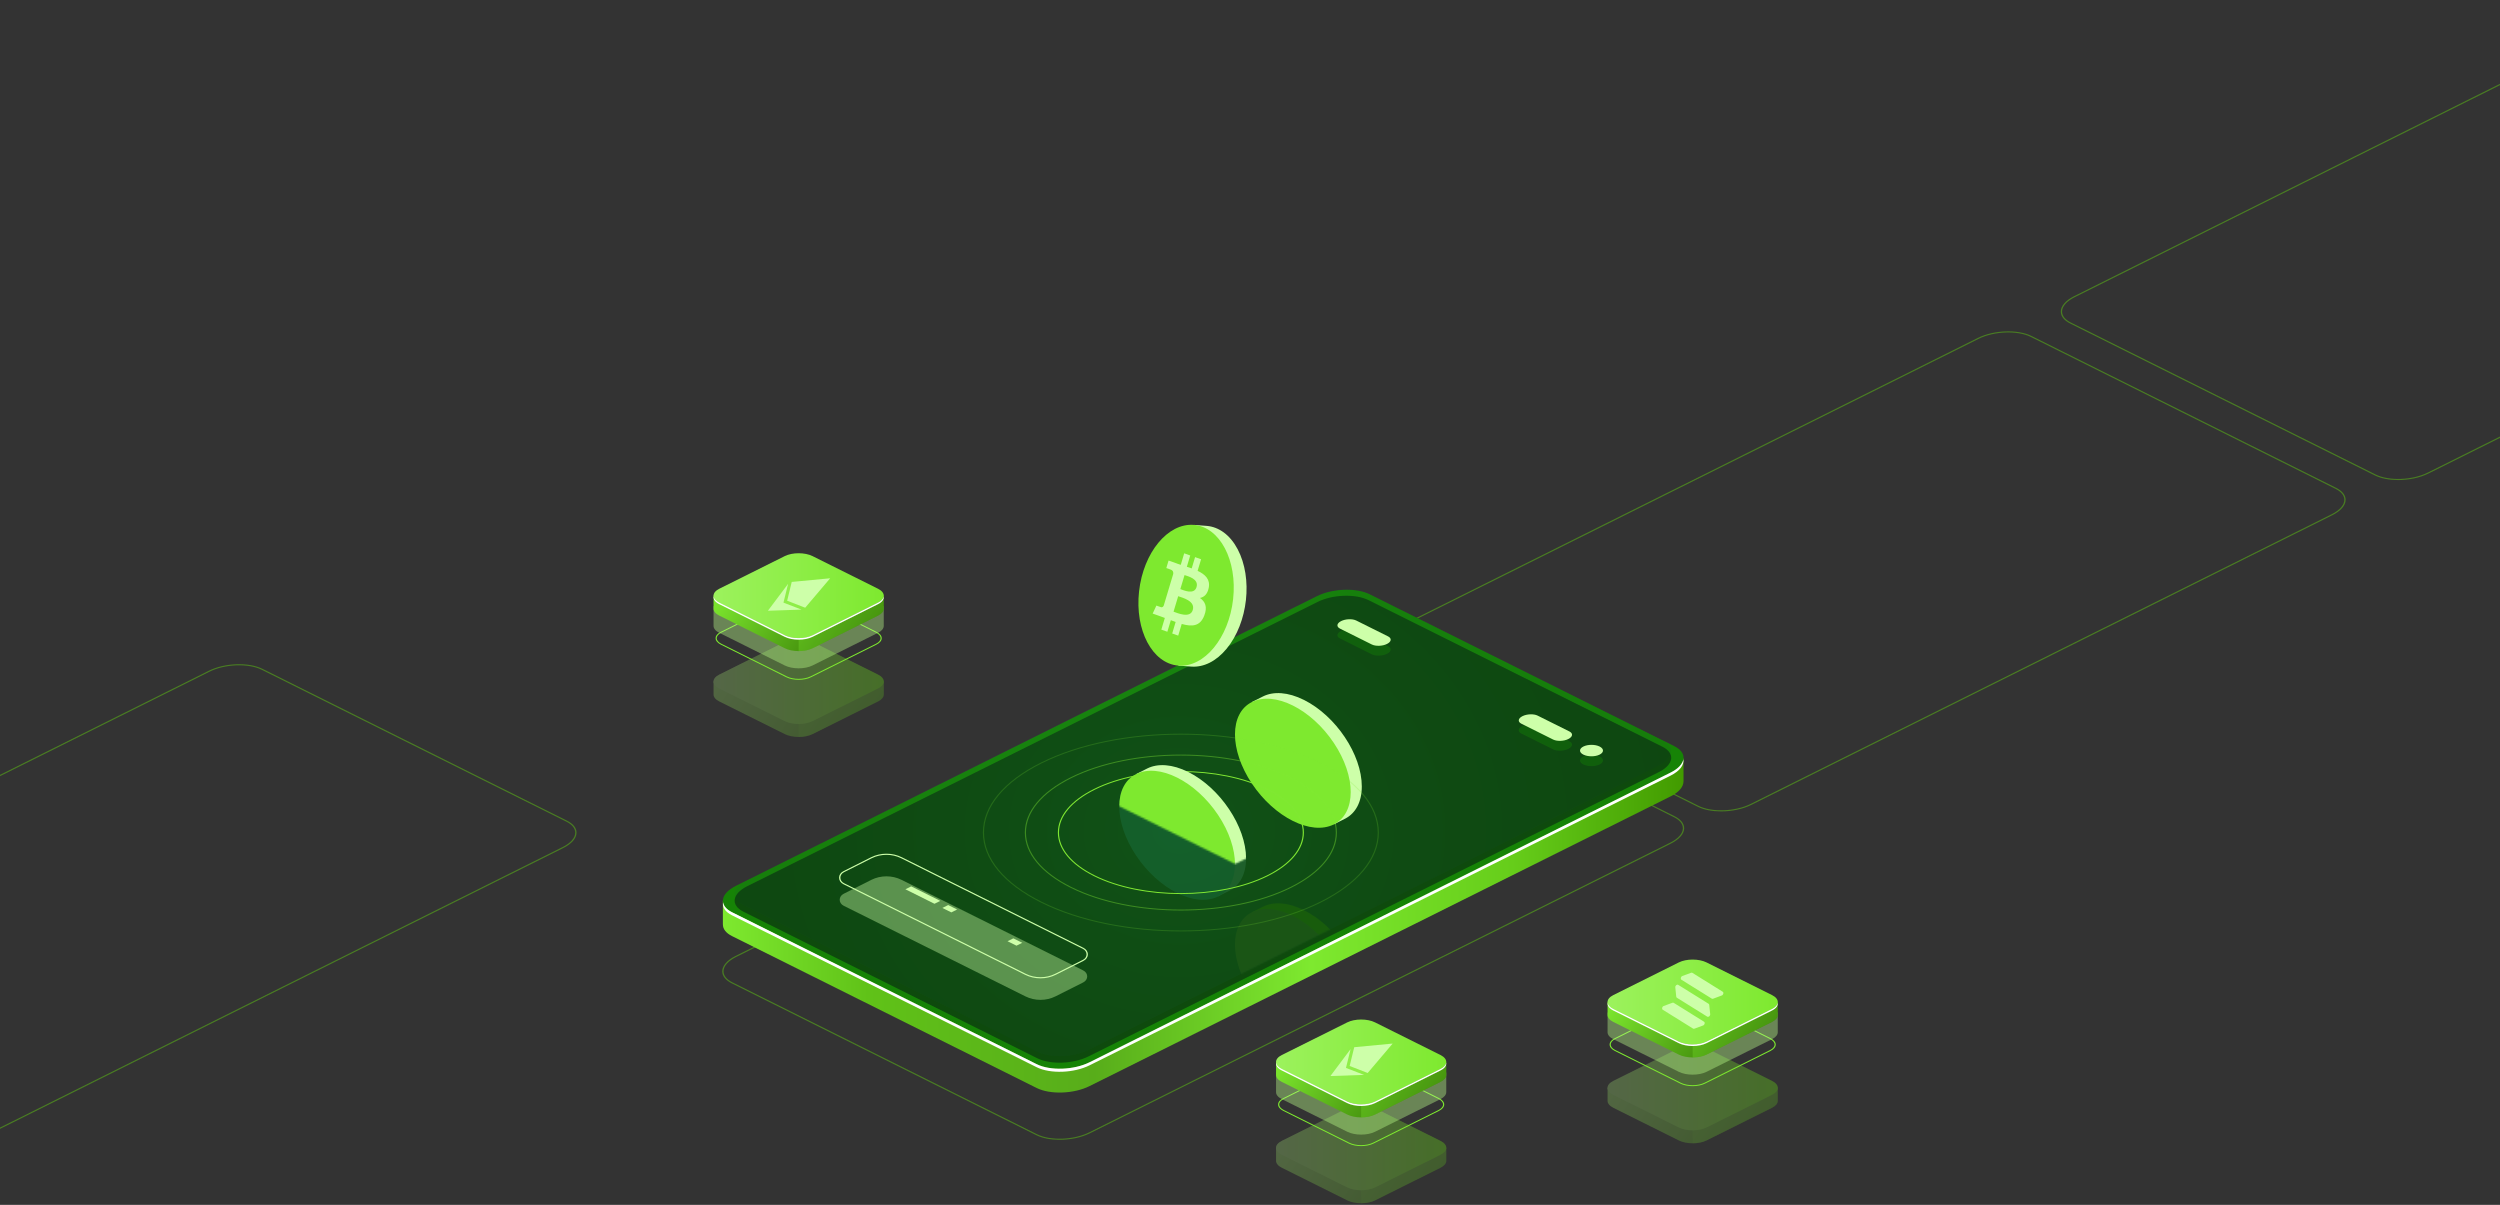 <svg width="1440" height="694" viewBox="0 0 1440 694" fill="none" xmlns="http://www.w3.org/2000/svg">
<rect x="0" y="0" width="1440" height="694" fill="#333333" stroke="none"/>
<path d="M991.349 467.376C986.323 467.376 981.523 466.502 977.942 464.716L802.457 377.22C798.939 375.467 797 373.024 797 370.345C797 367.13 799.785 363.897 804.644 361.475L1139.32 194.603C1148.42 190.066 1162.25 189.576 1170.14 193.513L1345.63 281.009C1349.15 282.763 1351.09 285.205 1351.09 287.885C1351.09 291.099 1348.3 294.332 1343.44 296.754L1008.76 463.625C1003.79 466.104 997.405 467.376 991.349 467.376ZM978.319 464.15C986.008 467.982 999.494 467.496 1008.38 463.06L1343.07 296.188C1347.68 293.888 1350.33 290.861 1350.33 287.885C1350.33 285.45 1348.53 283.208 1345.25 281.575L1169.77 194.079C1162.08 190.25 1148.6 190.736 1139.7 195.169L805.021 362.04C800.404 364.341 797.757 367.367 797.755 370.343C797.755 372.779 799.558 375.02 802.835 376.653L978.319 464.15Z" fill="#497D22"/>
<path d="M1381.35 276.521C1376.32 276.521 1371.52 275.647 1367.94 273.86L1192.46 186.365C1188.94 184.612 1187 182.169 1187 179.489C1187 176.274 1189.78 173.041 1194.64 170.62L1529.32 3.747C1538.42 -0.789 1552.25 -1.28 1560.14 2.658L1735.63 90.153C1739.15 91.908 1741.09 94.349 1741.09 97.029C1741.09 100.244 1738.3 103.477 1733.44 105.898L1398.76 272.769C1393.79 275.248 1387.41 276.521 1381.35 276.521ZM1368.32 273.294C1376.01 277.126 1389.49 276.641 1398.38 272.205L1733.07 105.332C1737.68 103.033 1740.33 100.005 1740.33 97.029C1740.33 94.594 1738.53 92.352 1735.25 90.719L1559.77 3.224C1552.08 -0.605 1538.6 -0.119 1529.7 4.314L1195.02 171.184C1190.4 173.486 1187.76 176.511 1187.75 179.487C1187.75 181.924 1189.56 184.164 1192.83 185.797L1368.32 273.294Z" fill="#497D22"/>
<path d="M-27.651 659.095C-32.677 659.095 -37.477 658.221 -41.058 656.435L-216.543 568.94C-220.061 567.187 -222 564.744 -222 562.064C-222 558.849 -219.215 555.616 -214.356 553.194L120.325 386.322C129.423 381.785 143.25 381.295 151.145 385.232L326.629 472.728C330.148 474.483 332.087 476.924 332.087 479.604C332.087 482.819 329.302 486.052 324.445 488.473L-10.238 655.344C-15.209 657.823 -21.595 659.095 -27.651 659.095ZM-40.681 655.869C-32.992 659.701 -19.506 659.216 -10.615 654.779L324.067 487.907C328.684 485.607 331.332 482.58 331.332 479.604C331.332 477.169 329.529 474.927 326.254 473.294L150.769 385.799C143.082 381.97 129.596 382.455 120.704 386.888L-213.979 553.759C-218.596 556.06 -221.243 559.086 -221.245 562.062C-221.245 564.498 -219.442 566.739 -216.165 568.372L-40.681 655.869Z" fill="#497D22"/>
<path d="M610.349 656.542C605.323 656.542 600.523 655.668 596.942 653.882L421.457 566.386C417.939 564.633 416 562.19 416 559.511C416 556.296 418.785 553.063 423.644 550.641L758.325 383.769C767.423 379.232 781.25 378.742 789.145 382.679L964.629 470.175C968.148 471.929 970.087 474.371 970.087 477.051C970.087 480.265 967.302 483.498 962.445 485.92L627.762 652.791C622.791 655.27 616.405 656.542 610.349 656.542ZM597.319 653.316C605.008 657.148 618.494 656.662 627.385 652.226L962.067 485.354C966.684 483.054 969.332 480.027 969.332 477.051C969.332 474.616 967.529 472.374 964.254 470.741L788.769 383.245C781.082 379.416 767.596 379.902 758.704 384.335L424.021 551.206C419.404 553.507 416.757 556.533 416.755 559.509C416.755 561.945 418.558 564.186 421.835 565.819L597.319 653.316Z" fill="#497D22"/>
<path d="M969.709 436.635L944.502 440.383L788.958 362.829C781.154 358.937 767.525 359.426 758.515 363.918L460.942 512.288L416.383 518.914L416.379 532.557L416.4 532.554C416.379 535.041 418.091 537.42 421.647 539.193L597.13 626.688C604.934 630.58 618.563 630.091 627.573 625.598L962.254 458.726C967.105 456.308 969.604 453.223 969.682 450.281L969.707 450.278V436.635H969.709Z" fill="url(#paint0_linear_2006_2661)"/>
<path d="M597.13 612.954L421.647 525.459C413.844 521.567 414.823 514.772 423.834 510.28L758.513 343.408C767.523 338.915 781.154 338.426 788.955 342.318L964.44 429.813C972.244 433.705 971.264 440.5 962.254 444.992L627.573 611.865C618.562 616.357 604.934 616.844 597.13 612.954Z" fill="#168306"/>
<path d="M962.254 444.992L627.573 611.865C618.563 616.357 604.932 616.846 597.13 612.955L421.648 525.459C418.518 523.898 416.825 521.869 416.472 519.711C415.988 522.512 417.673 525.248 421.648 527.23L597.13 614.726C604.934 618.617 618.563 618.128 627.573 613.636L962.254 446.764C967.65 444.072 970.142 440.558 969.615 437.333C969.15 440.029 966.676 442.788 962.254 444.992Z" fill="white"/>
<path opacity="0.51" d="M597.475 609.563L428.247 525.163C420.697 521.398 421.642 514.822 430.363 510.474L758.835 346.741C767.554 342.394 780.742 341.921 788.295 345.686L957.523 430.087C965.073 433.851 964.128 440.428 955.407 444.775L626.935 608.508C618.216 612.856 605.027 613.328 597.475 609.563Z" fill="#061414"/>
<g opacity="0.1">
<path opacity="0.5" d="M597.475 605.795L428.246 521.394C420.696 517.629 421.642 511.053 430.362 506.706L758.835 342.973C767.554 338.625 780.742 338.153 788.294 341.917L957.523 426.318C965.073 430.083 964.128 436.659 955.407 441.007L626.934 604.74C618.216 609.087 605.027 609.56 597.475 605.795Z" fill="url(#paint1_radial_2006_2661)"/>
<mask id="mask0_2006_2661" style="mask-type:luminance" maskUnits="userSpaceOnUse" x="423" y="339" width="540" height="270">
<path d="M597.475 605.795L428.246 521.394C420.696 517.629 421.642 511.053 430.362 506.706L758.835 342.973C767.554 338.625 780.742 338.153 788.294 341.917L957.523 426.318C965.073 430.083 964.128 436.659 955.407 441.007L626.934 604.74C618.216 609.087 605.027 609.56 597.475 605.795Z" fill="white"/>
</mask>
<g mask="url(#mask0_2006_2661)">
<path d="M784.398 574.103C784.398 555.747 769.475 533.426 751.067 524.248C741.846 519.651 733.5 519.224 727.466 522.25L721.164 525.432L722.994 525.58C719.672 529.093 717.737 534.27 717.737 540.866C717.737 559.222 732.66 581.544 751.067 590.721C757.392 593.875 763.307 595.067 768.345 594.527L768.204 595.986L774.601 592.753C774.627 592.739 774.652 592.726 774.679 592.713L774.938 592.583L774.925 592.58C780.782 589.511 784.398 583.131 784.398 574.103Z" fill="#6CFF00"/>
<path d="M768.242 595.971C781.258 589.481 781.257 568.437 768.241 548.967C755.224 529.498 734.121 518.976 721.105 525.466C708.09 531.956 708.09 553 721.106 572.469C734.123 591.939 755.226 602.461 768.242 595.971Z" fill="#87BC5F"/>
</g>
</g>
<path opacity="0.4" d="M921.381 440.329C918.799 441.616 914.611 441.616 912.028 440.329C909.445 439.041 909.445 436.952 912.028 435.665C914.611 434.378 918.799 434.378 921.381 435.665C923.964 436.952 923.964 439.041 921.381 440.329Z" fill="#168306"/>
<path opacity="0.4" d="M885.675 417.862L903.986 426.991C906.223 428.108 905.941 430.055 903.359 431.344C900.776 432.631 896.868 432.771 894.63 431.657L876.318 422.527C874.08 421.411 874.362 419.464 876.945 418.176C879.53 416.887 883.437 416.748 885.675 417.862Z" fill="#168306"/>
<path opacity="0.4" d="M781.219 363.102L799.532 372.231C801.769 373.346 801.487 375.295 798.904 376.582C796.322 377.869 792.414 378.009 790.176 376.895L771.866 367.765C769.628 366.649 769.91 364.702 772.493 363.413C775.074 362.126 778.982 361.986 781.219 363.102Z" fill="#168306"/>
<path d="M921.381 434.661C918.799 435.948 914.611 435.948 912.028 434.661C909.445 433.374 909.445 431.285 912.028 429.998C914.611 428.71 918.799 428.71 921.381 429.998C923.964 431.285 923.964 433.372 921.381 434.661Z" fill="#CDFFA9"/>
<path d="M885.675 412.193L903.986 421.322C906.223 422.439 905.941 424.386 903.359 425.675C900.776 426.962 896.868 427.102 894.63 425.988L876.318 416.858C874.08 415.742 874.362 413.795 876.945 412.507C879.53 411.219 883.437 411.079 885.675 412.193Z" fill="#CDFFA9"/>
<path d="M781.219 357.433L799.532 366.562C801.769 367.678 801.487 369.626 798.904 370.915C796.322 372.202 792.414 372.342 790.176 371.227L771.866 362.098C769.628 360.982 769.91 359.034 772.493 357.745C775.074 356.457 778.982 356.317 781.219 357.433Z" fill="#CDFFA9"/>
<g opacity="0.3">
<path d="M1024 633.981V626.603L1021.64 625.468C1020.97 628.95 1016.22 631.245 1012.26 631.72L985.239 645.365L973.447 649.043L935.813 632.27L936.682 631.837C933.466 630.54 931.734 627.572 929.993 624.864L927.46 626.17L925.954 626.535V634.101C925.954 635.546 927.058 636.991 929.265 638.093L966.97 656.892C971.385 659.092 978.569 659.092 982.984 656.892L1020.69 638.093C1022.86 637.009 1023.96 635.594 1024 634.172C1024 634.107 1023.99 634.045 1023.99 633.981H1024Z" fill="url(#paint2_linear_2006_2661)"/>
<path opacity="0.3" d="M1012.26 631.72L985.239 645.365L974.976 648.565V658.541C977.876 658.541 980.777 657.991 982.984 656.89L1020.69 638.091C1022.86 637.008 1023.96 635.592 1024 634.17C1024 634.106 1023.99 634.043 1023.99 633.979L1024 633.98V626.603L1021.84 625.565H1021.61C1020.88 628.993 1016.19 631.248 1012.26 631.72Z" fill="#7EE92F"/>
<path d="M966.973 649.393L929.267 630.594C924.853 628.394 924.853 624.812 929.267 622.611L966.971 603.812C971.385 601.611 978.568 601.611 982.984 603.812L1020.69 622.611C1025.1 624.812 1025.1 628.394 1020.69 630.594L982.986 649.393C978.571 651.594 971.387 651.594 966.973 649.393Z" fill="url(#paint3_linear_2006_2661)"/>
<g opacity="0.3">
<path d="M966.973 649.393L929.267 630.594C924.853 628.394 924.853 624.812 929.267 622.611L966.971 603.812C971.385 601.611 978.568 601.611 982.984 603.812L1020.69 622.611C1025.1 624.812 1025.1 628.394 1020.69 630.594L982.986 649.393C978.571 651.594 971.387 651.594 966.973 649.393Z" fill="#7EE92F"/>
</g>
</g>
<path d="M974.978 625.631C972.405 625.631 969.831 625.142 967.872 624.166L930.167 605.367C928.207 604.39 927.13 603.074 927.13 601.657C927.13 600.243 928.209 598.926 930.167 597.95L967.868 579.149C971.787 577.199 978.163 577.195 982.082 579.149L1019.79 597.95C1021.74 598.926 1022.82 600.245 1022.82 601.659C1022.82 603.073 1021.75 604.391 1019.79 605.367L982.084 624.166C980.125 625.142 977.551 625.631 974.978 625.631ZM974.978 578.249C972.523 578.249 970.07 578.713 968.2 579.646L930.496 598.447C928.752 599.316 927.792 600.457 927.792 601.659C927.792 602.86 928.752 604.004 930.498 604.873L968.202 623.672C971.94 625.537 978.016 625.537 981.754 623.672L1019.46 604.873C1021.2 604.004 1022.16 602.862 1022.16 601.66C1022.16 600.459 1021.2 599.316 1019.46 598.447L981.752 579.646C979.886 578.713 977.431 578.249 974.978 578.249Z" fill="#7EE92F"/>
<path opacity="0.4" d="M1024 594.444V583.295L1021.64 582.16C1020.97 585.642 1016.22 587.937 1012.26 588.414L985.239 602.057L973.447 605.735L935.813 588.962L936.682 588.528C933.466 587.231 931.734 584.263 929.993 581.555L927.46 582.86L925.954 583.226V594.564C925.954 596.009 927.058 597.455 929.265 598.556L966.97 617.357C971.385 619.557 978.569 619.557 982.984 617.357L1020.69 598.558C1022.86 597.475 1023.96 596.059 1024 594.637C1024 594.574 1023.99 594.51 1023.99 594.446L1024 594.444Z" fill="#BCFF8A"/>
<path d="M1024 584.533V577.155L1021.64 576.02C1020.97 579.502 1016.22 581.797 1012.26 582.272L985.239 595.916L973.447 599.593L935.813 582.821L936.682 582.388C933.466 581.09 931.734 578.122 929.993 575.415L927.46 576.72L925.954 577.085V584.651C925.954 586.096 927.058 587.542 929.265 588.643L966.97 607.443C971.385 609.644 978.569 609.644 982.984 607.443L1020.69 588.645C1022.86 587.561 1023.96 586.146 1024 584.723C1024 584.661 1023.99 584.597 1023.99 584.533H1024Z" fill="url(#paint4_linear_2006_2661)"/>
<path opacity="0.3" d="M1012.26 582.274L985.239 595.917L974.976 599.117V609.093C977.876 609.093 980.777 608.543 982.984 607.442L1020.69 588.643C1022.86 587.559 1023.96 586.144 1024 584.722C1024 584.659 1023.99 584.595 1023.99 584.531L1024 584.532V577.154L1021.84 576.117H1021.61C1020.88 579.544 1016.19 581.801 1012.26 582.274Z" fill="#7EE92F"/>
<path d="M966.973 599.947L929.267 581.148C924.853 578.947 924.853 575.365 929.267 573.164L966.971 554.365C971.385 552.164 978.568 552.164 982.984 554.365L1020.69 573.166C1025.1 575.366 1025.1 578.948 1020.69 581.149L982.986 599.948C978.571 602.147 971.387 602.147 966.973 599.947Z" fill="url(#paint5_linear_2006_2661)"/>
<g clip-path="url(#clip0_2006_2661)">
<path fill-rule="evenodd" clip-rule="evenodd" d="M966.666 567.289L984.143 578.173C984.362 578.309 984.491 578.548 984.527 578.857L985.068 584.161C985.164 585.144 984.1 586.041 983.371 585.587L965.893 574.704C965.674 574.568 965.545 574.328 965.51 574.02L964.968 568.716C964.872 567.733 965.937 566.836 966.666 567.289ZM969.04 562.177L974.038 560.323C974.313 560.207 974.603 560.229 974.822 560.365L992.281 571.237C993.01 571.691 992.675 573.042 991.75 573.39L986.769 575.255C986.495 575.371 986.205 575.349 985.986 575.213L968.508 564.33C967.779 563.876 968.115 562.525 969.04 562.177ZM980.993 590.665L975.994 592.519C975.701 592.624 975.43 592.614 975.211 592.477L957.751 581.606C957.022 581.152 957.358 579.8 958.282 579.453L963.281 577.599C963.555 577.483 963.846 577.505 964.064 577.641L981.524 588.513C982.253 588.967 981.917 590.318 980.993 590.665Z" fill="#CDFFA9"/>
</g>
<path d="M1020.69 581.148L982.986 599.947C978.571 602.148 971.387 602.148 966.972 599.947L929.267 581.148C927.294 580.163 926.206 578.904 925.996 577.615C925.737 579.21 926.825 580.85 929.267 582.066L966.972 600.867C971.387 603.068 978.571 603.068 982.986 600.867L1020.69 582.068C1023.13 580.85 1024.22 579.212 1023.96 577.617C1023.75 578.904 1022.66 580.163 1020.69 581.148Z" fill="white"/>
<g opacity="0.3">
<path d="M833.046 668.511V661.133L830.682 659.999C830.015 663.48 825.271 665.775 821.302 666.251L794.285 679.896L782.493 683.573L744.859 666.8L745.728 666.368C742.512 665.07 740.779 662.102 739.039 659.395L736.506 660.7L735 661.065V668.631C735 670.076 736.104 671.522 738.311 672.623L776.016 691.422C780.431 693.623 787.615 693.623 792.03 691.422L829.733 672.623C831.904 671.54 833.008 670.124 833.042 668.702C833.044 668.638 833.04 668.575 833.038 668.511H833.046Z" fill="url(#paint6_linear_2006_2661)"/>
<path opacity="0.3" d="M821.302 666.251L794.285 679.895L784.022 683.096V693.071C786.921 693.071 789.823 692.521 792.03 691.42L829.733 672.621C831.904 671.538 833.008 670.122 833.042 668.7C833.044 668.636 833.04 668.573 833.038 668.509L833.044 668.511V661.133L830.884 660.096H830.66C829.924 663.523 825.233 665.778 821.302 666.251Z" fill="#7EE92F"/>
<path d="M776.018 683.924L738.313 665.125C733.899 662.924 733.899 659.342 738.313 657.141L776.017 638.342C780.431 636.141 787.613 636.141 792.03 638.342L829.735 657.141C834.15 659.342 834.15 662.924 829.735 665.125L792.032 683.924C787.617 686.125 780.433 686.125 776.018 683.924Z" fill="url(#paint7_linear_2006_2661)"/>
<g opacity="0.3">
<path d="M776.018 683.924L738.313 665.125C733.899 662.924 733.899 659.342 738.313 657.141L776.017 638.342C780.431 636.141 787.613 636.141 792.03 638.342L829.735 657.141C834.15 659.342 834.15 662.924 829.735 665.125L792.032 683.924C787.617 686.125 780.433 686.125 776.018 683.924Z" fill="#7EE92F"/>
</g>
</g>
<path d="M784.024 660.162C781.451 660.162 778.877 659.673 776.918 658.697L739.213 639.898C737.253 638.92 736.176 637.605 736.176 636.187C736.176 634.773 737.255 633.456 739.213 632.48L776.914 613.68C780.833 611.729 787.209 611.726 791.128 613.68L828.833 632.48C830.791 633.456 831.87 634.775 831.87 636.189C831.87 637.603 830.793 638.921 828.833 639.898L791.13 658.697C789.17 659.673 786.597 660.162 784.024 660.162ZM784.024 612.779C781.569 612.779 779.116 613.243 777.246 614.177L739.542 632.977C737.798 633.846 736.837 634.987 736.837 636.189C736.837 637.391 737.798 638.535 739.544 639.404L777.247 658.203C780.985 660.068 787.062 660.068 790.8 658.203L828.503 639.404C830.248 638.535 831.208 637.392 831.208 636.191C831.208 634.989 830.248 633.846 828.503 632.977L790.798 614.177C788.932 613.243 786.477 612.779 784.024 612.779Z" fill="#7EE92F"/>
<path opacity="0.4" d="M833.046 628.974V617.824L830.682 616.69C830.015 620.172 825.271 622.467 821.302 622.944L794.285 636.587L782.493 640.265L744.859 623.492L745.728 623.058C742.512 621.76 740.779 618.792 739.039 616.084L736.506 617.39L735 617.755V629.094C735 630.539 736.104 631.985 738.311 633.086L776.016 651.886C780.431 654.087 787.615 654.087 792.03 651.886L829.733 633.087C831.904 632.004 833.008 630.589 833.042 629.166C833.044 629.104 833.04 629.04 833.038 628.975L833.046 628.974Z" fill="#BCFF8A"/>
<path d="M833.046 619.063V611.685L830.682 610.551C830.015 614.032 825.271 616.327 821.302 616.803L794.285 630.446L782.493 634.123L744.859 617.351L745.728 616.918C742.512 615.621 740.779 612.653 739.039 609.945L736.506 611.25L735 611.616V619.181C735 620.627 736.104 622.072 738.311 623.173L776.016 641.974C780.431 644.175 787.615 644.175 792.03 641.974L829.733 623.175C831.904 622.092 833.008 620.676 833.042 619.254C833.044 619.191 833.04 619.127 833.038 619.063H833.046Z" fill="url(#paint8_linear_2006_2661)"/>
<path opacity="0.3" d="M821.302 616.804L794.285 630.447L784.022 633.647V643.623C786.921 643.623 789.823 643.073 792.03 641.972L829.733 623.173C831.904 622.09 833.008 620.674 833.042 619.252C833.044 619.189 833.04 619.125 833.038 619.061L833.044 619.063V611.685L830.884 610.647H830.66C829.924 614.075 825.233 616.332 821.302 616.804Z" fill="#7EE92F"/>
<path d="M776.018 634.477L738.313 615.678C733.899 613.477 733.899 609.895 738.313 607.694L776.017 588.895C780.431 586.694 787.613 586.694 792.03 588.895L829.735 607.696C834.15 609.897 834.15 613.479 829.735 615.68L792.032 634.478C787.617 636.678 780.433 636.678 776.018 634.477Z" fill="url(#paint9_linear_2006_2661)"/>
<g clip-path="url(#clip1_2006_2661)">
<path d="M802.17 601.092L780.036 603.19L777.404 614.01L787.784 618.043L802.17 601.092ZM766.307 619.799L777.949 604.279L775.273 615.122L785.696 619.132L766.307 619.799Z" fill="#CDFFA9"/>
</g>
<path d="M829.735 615.678L792.032 634.477C787.617 636.678 780.433 636.678 776.018 634.477L738.313 615.678C736.34 614.694 735.252 613.434 735.042 612.146C734.783 613.741 735.871 615.38 738.313 616.597L776.018 635.397C780.433 637.598 787.617 637.598 792.032 635.397L829.735 616.598C832.177 615.38 833.265 613.742 833.006 612.147C832.796 613.434 831.708 614.694 829.735 615.678Z" fill="white"/>
<g opacity="0.3">
<path d="M509.046 399.931V392.553L506.682 391.419C506.015 394.901 501.271 397.195 497.302 397.671L470.285 411.316L458.493 414.993L420.859 398.221L421.728 397.788C418.512 396.491 416.779 393.523 415.039 390.815L412.506 392.12L411 392.486V400.051C411 401.497 412.104 402.942 414.311 404.043L452.016 422.842C456.431 425.043 463.615 425.043 468.03 422.842L505.733 404.043C507.904 402.96 509.008 401.544 509.042 400.122C509.044 400.058 509.04 399.995 509.038 399.931H509.046Z" fill="url(#paint10_linear_2006_2661)"/>
<path opacity="0.3" d="M497.302 397.671L470.285 411.316L460.022 414.516V424.492C462.921 424.492 465.823 423.942 468.03 422.841L505.733 404.042C507.904 402.958 509.008 401.543 509.042 400.121C509.044 400.056 509.04 399.994 509.038 399.93L509.044 399.931V392.553L506.884 391.516H506.66C505.924 394.943 501.233 397.199 497.302 397.671Z" fill="#7EE92F"/>
<path d="M452.018 415.344L414.313 396.545C409.899 394.344 409.899 390.762 414.313 388.561L452.017 369.762C456.431 367.562 463.613 367.562 468.03 369.762L505.735 388.561C510.15 390.762 510.15 394.344 505.735 396.545L468.032 415.344C463.617 417.545 456.433 417.545 452.018 415.344Z" fill="url(#paint11_linear_2006_2661)"/>
<g opacity="0.3">
<path d="M452.018 415.344L414.313 396.545C409.899 394.344 409.899 390.762 414.313 388.561L452.017 369.762C456.431 367.562 463.613 367.562 468.03 369.762L505.735 388.561C510.15 390.762 510.15 394.344 505.735 396.545L468.032 415.344C463.617 417.545 456.433 417.545 452.018 415.344Z" fill="#7EE92F"/>
</g>
</g>
<path d="M460.024 391.582C457.451 391.582 454.877 391.093 452.918 390.117L415.213 371.318C413.253 370.34 412.176 369.025 412.176 367.608C412.176 366.194 413.255 364.877 415.213 363.901L452.914 345.1C456.833 343.149 463.209 343.146 467.128 345.1L504.833 363.901C506.791 364.877 507.87 366.195 507.87 367.609C507.87 369.023 506.793 370.342 504.833 371.318L467.13 390.117C465.17 391.093 462.597 391.582 460.024 391.582ZM460.024 344.2C457.569 344.2 455.116 344.664 453.246 345.597L415.542 364.398C413.798 365.267 412.837 366.408 412.837 367.609C412.837 368.811 413.798 369.955 415.544 370.824L453.247 389.623C456.985 391.488 463.062 391.488 466.8 389.623L504.503 370.824C506.248 369.955 507.208 368.813 507.208 367.611C507.208 366.409 506.248 365.267 504.503 364.398L466.798 345.597C464.932 344.664 462.477 344.2 460.024 344.2Z" fill="#7EE92F"/>
<path opacity="0.4" d="M509.046 360.394V349.245L506.682 348.111C506.015 351.592 501.271 353.887 497.302 354.364L470.285 368.008L458.493 371.685L420.859 354.913L421.728 354.478C418.512 353.181 416.779 350.213 415.039 347.505L412.506 348.81L411 349.176V360.514C411 361.96 412.104 363.405 414.311 364.506L452.016 383.307C456.431 385.508 463.615 385.508 468.03 383.307L505.733 364.508C507.904 363.425 509.008 362.009 509.042 360.587C509.044 360.524 509.04 360.46 509.038 360.396L509.046 360.394Z" fill="#BCFF8A"/>
<path d="M509.046 350.483V343.105L506.682 341.971C506.015 345.453 501.271 347.747 497.302 348.223L470.285 361.866L458.493 365.544L420.859 348.771L421.728 348.338C418.512 347.041 416.779 344.073 415.039 341.365L412.506 342.671L411 343.036V350.602C411 352.047 412.104 353.492 414.311 354.594L452.016 373.394C456.431 375.595 463.615 375.595 468.03 373.394L505.733 354.595C507.904 353.512 509.008 352.096 509.042 350.674C509.044 350.612 509.04 350.547 509.038 350.483H509.046Z" fill="url(#paint12_linear_2006_2661)"/>
<path opacity="0.3" d="M497.302 348.224L470.285 361.868L460.022 365.068V375.043C462.921 375.043 465.823 374.493 468.03 373.392L505.733 354.593C507.904 353.51 509.008 352.094 509.042 350.672C509.044 350.61 509.04 350.545 509.038 350.481L509.044 350.483V343.105L506.884 342.068H506.66C505.924 345.495 501.233 347.752 497.302 348.224Z" fill="#7EE92F"/>
<path d="M452.018 365.897L414.313 347.098C409.899 344.897 409.899 341.315 414.313 339.115L452.017 320.316C456.431 318.115 463.613 318.115 468.03 320.316L505.735 339.116C510.15 341.317 510.15 344.899 505.735 347.1L468.032 365.899C463.617 368.098 456.433 368.098 452.018 365.897Z" fill="url(#paint13_linear_2006_2661)"/>
<path d="M505.735 347.099L468.032 365.897C463.617 368.098 456.433 368.098 452.018 365.897L414.313 347.099C412.34 346.114 411.252 344.855 411.042 343.566C410.783 345.161 411.871 346.801 414.313 348.017L452.018 366.818C456.433 369.019 463.617 369.019 468.032 366.818L505.735 348.019C508.177 346.801 509.265 345.163 509.006 343.568C508.796 344.855 507.708 346.114 505.735 347.099Z" fill="white"/>
<path d="M784.399 453.005C784.399 434.649 769.475 412.328 751.068 403.15C741.846 398.553 733.501 398.126 727.466 401.152L721.164 404.334L722.994 404.482C719.672 407.995 717.737 413.172 717.737 419.768C717.737 438.124 732.66 460.446 751.068 469.623C757.393 472.777 763.307 473.969 768.345 473.429L768.204 474.887L774.601 471.654C774.628 471.641 774.653 471.628 774.679 471.615L774.938 471.485L774.925 471.482C780.783 468.413 784.399 462.034 784.399 453.005Z" fill="#CDFFA9"/>
<path d="M768.246 474.872C781.262 468.382 781.261 447.338 768.245 427.868C755.228 408.399 734.125 397.877 721.109 404.367C708.093 410.857 708.094 431.901 721.11 451.37C734.127 470.84 755.23 481.362 768.246 474.872Z" fill="#7EE92F"/>
<path d="M706.528 373.673C718.868 358.728 721.721 333.071 712.904 316.368C708.485 308 701.978 303.469 695.03 302.907L695.032 302.906L687.76 302.339L689.151 303.378C684.085 304.572 679.03 307.818 674.594 313.187C662.254 328.133 659.4 353.789 668.218 370.493C671.249 376.233 675.263 380.167 679.727 382.254L678.631 383.372L686.014 383.947C686.044 383.948 686.075 383.952 686.105 383.953L686.404 383.976L686.395 383.966C693.227 384.406 700.458 381.025 706.528 373.673Z" fill="#CDFFA9"/>
<path d="M710.274 345.112C712.762 322.733 702.652 303.586 687.691 302.345C672.731 301.104 658.585 318.239 656.096 340.618C653.608 362.997 663.718 382.144 678.679 383.385C693.639 384.626 707.785 367.49 710.274 345.112Z" fill="#7EE92F"/>
<g opacity="0.1">
<path d="M717.735 494.512C717.735 476.156 702.812 453.834 684.404 444.657C675.182 440.059 666.837 439.633 660.802 442.658L654.501 445.84L656.331 445.988C653.008 449.501 651.073 454.678 651.073 461.274C651.073 479.631 665.997 501.952 684.404 511.129C690.731 514.283 696.643 515.475 701.681 514.935L701.54 516.394L707.937 513.161C707.964 513.148 707.991 513.134 708.015 513.121L708.275 512.991L708.259 512.988C714.121 509.919 717.735 503.539 717.735 494.512Z" fill="#9FFFF8"/>
<path d="M701.583 516.373C714.599 509.883 714.599 488.839 701.582 469.369C688.566 449.9 667.462 439.378 654.447 445.868C641.431 452.358 641.431 473.402 654.448 492.871C667.464 512.341 688.568 522.863 701.583 516.373Z" fill="#42E8E0"/>
</g>
<path opacity="0.4" d="M680.186 524.466C657.193 524.466 634.199 520.103 616.693 511.375C599.669 502.887 590.295 491.585 590.295 479.55C590.295 467.517 599.669 456.216 616.691 447.73C651.699 430.273 708.664 430.274 743.676 447.73C760.7 456.218 770.074 467.518 770.074 479.553C770.074 491.588 760.701 502.889 743.678 511.375C726.174 520.103 703.182 524.466 680.186 524.466ZM680.184 435.201C657.311 435.201 634.437 439.542 617.023 448.226C600.214 456.606 590.958 467.731 590.958 479.55C590.958 491.372 600.214 502.499 617.025 510.879C651.854 528.249 708.521 528.249 743.35 510.879C760.158 502.499 769.414 491.374 769.414 479.553C769.414 467.732 760.156 456.604 743.348 448.226C725.933 439.542 703.06 435.201 680.184 435.201Z" fill="#80E832"/>
<path opacity="0.2" d="M680.188 536.505C651.005 536.505 621.83 530.969 599.614 519.89C578.029 509.128 566.142 494.803 566.142 479.551C566.142 464.3 578.029 449.974 599.612 439.213C644.04 417.061 716.329 417.062 760.757 439.214C782.342 449.977 794.228 464.302 794.228 479.553C794.228 494.805 782.342 509.131 760.759 519.892C738.548 530.967 709.365 536.505 680.188 536.505ZM680.182 423.163C651.122 423.163 622.066 428.678 599.942 439.708C578.572 450.364 566.802 464.512 566.804 479.551C566.804 494.591 578.572 508.739 599.944 519.395C644.191 541.458 716.182 541.459 760.429 519.396C781.798 508.741 793.567 494.592 793.567 479.553C793.567 464.514 781.799 450.364 760.427 439.71C738.304 428.679 709.241 423.163 680.182 423.163Z" fill="#80E832"/>
<path d="M680.186 514.984C662.066 514.984 643.945 511.545 630.15 504.666C616.721 497.971 609.326 489.053 609.326 479.551C609.326 470.053 616.72 461.134 630.148 454.438C657.74 440.684 702.633 440.684 730.222 454.438C743.651 461.133 751.047 470.051 751.047 479.553C751.047 489.051 743.653 497.97 730.224 504.666C716.429 511.545 698.308 514.984 680.186 514.984ZM680.184 444.683C662.183 444.683 644.181 448.098 630.476 454.933C617.263 461.521 609.985 470.264 609.985 479.551C609.985 488.839 617.263 497.581 630.478 504.171C657.888 517.84 702.484 517.837 729.892 504.171C743.108 497.583 750.383 488.84 750.383 479.553C750.383 470.265 743.106 461.523 729.891 454.933C716.187 448.1 698.186 444.683 680.184 444.683Z" fill="#80E832"/>
<mask id="mask1_2006_2661" style="mask-type:luminance" maskUnits="userSpaceOnUse" x="627" y="376" width="106" height="122">
<path d="M732.374 487.236L711.424 497.664L627.996 456.066V376.07L732.374 428.113V487.236Z" fill="white"/>
</mask>
<g mask="url(#mask1_2006_2661)">
<path d="M717.735 494.512C717.735 476.156 702.812 453.834 684.404 444.657C675.182 440.06 666.837 439.633 660.802 442.659L654.501 445.841L656.331 445.989C653.008 449.502 651.073 454.679 651.073 461.275C651.073 479.631 665.997 501.953 684.404 511.13C690.731 514.284 696.643 515.476 701.681 514.936L701.54 516.394L707.937 513.161C707.964 513.148 707.991 513.135 708.015 513.122L708.275 512.992L708.259 512.988C714.121 509.92 717.735 503.54 717.735 494.512Z" fill="#CDFFA9"/>
<path d="M701.583 516.373C714.599 509.883 714.599 488.839 701.582 469.37C688.566 449.9 667.462 439.378 654.447 445.868C641.431 452.358 641.431 473.402 654.448 492.872C667.464 512.341 688.568 522.863 701.583 516.373Z" fill="#7EE92F"/>
</g>
<path opacity="0.4" d="M590.666 573.923L485.983 521.729C482.895 520.19 482.895 516.341 485.983 514.8L501.964 506.764C507.305 504.1 513.887 504.1 519.23 506.764L623.911 558.958C626.999 560.497 626.999 564.346 623.911 565.886L607.93 573.923C602.591 576.586 596.009 576.586 590.666 573.923Z" fill="#CDFFA9"/>
<path d="M538.263 520.575L521.508 512.221L524.84 510.558L541.595 518.912L538.263 520.575Z" fill="#CDFFA9"/>
<path d="M585.495 544.711L580.349 542.144L583.681 540.483L588.827 543.05L585.495 544.711Z" fill="#CDFFA9"/>
<path d="M547.967 525.54L542.821 522.975L546.153 521.312L551.299 523.879L547.967 525.54Z" fill="#CDFFA9"/>
<path d="M599.299 563.528C596.249 563.528 593.198 562.849 590.478 561.493L485.795 509.299C484.226 508.515 483.29 507.116 483.29 505.552C483.29 503.988 484.226 502.588 485.795 501.806L501.776 493.768C507.218 491.055 513.979 491.055 519.421 493.768L624.102 545.963C625.671 546.745 626.607 548.144 626.607 549.71C626.607 551.274 625.671 552.675 624.102 553.455L608.121 561.493C605.403 562.849 602.349 563.528 599.299 563.528ZM510.599 492.383C507.679 492.383 504.759 493.033 502.155 494.332L486.174 502.37C484.842 503.034 484.047 504.224 484.047 505.552C484.047 506.881 484.842 508.069 486.174 508.734L590.857 560.928C596.065 563.526 602.536 563.526 607.743 560.928L623.724 552.89C625.057 552.227 625.852 551.038 625.852 549.71C625.852 548.38 625.057 547.193 623.724 546.528L519.043 494.332C516.44 493.033 513.519 492.383 510.599 492.383Z" fill="#CDFFA9"/>
<g clip-path="url(#clip2_2006_2661)">
<path d="M478.17 333.092L456.036 335.19L453.404 346.011L463.784 350.044L478.17 333.092ZM442.307 351.799L453.949 336.279L451.273 347.122L461.696 351.133L442.307 351.799Z" fill="#CDFFA9"/>
</g>
<path d="M696.215 338.671C697.245 333.739 694.191 330.856 689.824 328.805L691.831 322.139L688.366 320.906L686.423 327.399C685.507 327.08 684.565 326.76 683.621 326.468L685.566 319.946L682.101 318.712L680.122 325.35C679.353 325.099 678.609 324.849 677.891 324.601L677.893 324.571L673.09 322.876L671.804 327.206C671.804 327.206 674.382 328.064 674.329 328.09C675.741 328.585 675.905 329.711 675.785 330.585L673.5 338.174C673.599 338.209 673.724 338.246 673.869 338.342C673.745 338.306 673.62 338.269 673.498 338.203L670.311 348.822C670.094 349.308 669.577 350.041 668.612 349.69C668.633 349.75 666.087 348.806 666.087 348.806L663.939 353.407L668.467 355.027C669.308 355.341 670.125 355.625 670.94 355.938L668.928 362.662L672.393 363.895L674.4 357.23C675.34 357.58 676.279 357.929 677.17 358.246L675.191 364.884L678.656 366.118L680.668 359.394C686.643 361.071 691.244 360.815 693.65 354.585C695.6 349.59 694.214 346.541 691.176 344.422C693.581 343.948 695.471 342.269 696.215 338.671ZM687.036 351.343C685.541 356.365 678.312 353.174 675.962 352.33L678.632 343.413C680.983 344.257 688.625 346.092 687.036 351.343ZM689.205 338.167C687.822 342.755 681.829 340.019 679.874 339.316L682.3 331.236C684.254 331.94 690.628 333.405 689.205 338.167Z" fill="#CDFFA9"/>
<defs>
<linearGradient id="paint0_linear_2006_2661" x1="416.378" y1="494.76" x2="969.708" y2="494.76" gradientUnits="userSpaceOnUse">
<stop stop-color="#7EE92F"/>
<stop offset="0.151" stop-color="#60C218"/>
<stop offset="0.387" stop-color="#58AD1A"/>
<stop offset="0.612" stop-color="#7EE92F"/>
<stop offset="0.822" stop-color="#66CD1A"/>
<stop offset="1" stop-color="#429B00"/>
</linearGradient>
<radialGradient id="paint1_radial_2006_2661" cx="0" cy="0" r="1" gradientUnits="userSpaceOnUse" gradientTransform="translate(679.311 478.376) scale(433.094 374.02)">
<stop stop-color="#42E8E0"/>
<stop offset="0.105" stop-color="#37B6BF"/>
<stop offset="0.22" stop-color="#2C87A1"/>
<stop offset="0.338" stop-color="#235F87"/>
<stop offset="0.459" stop-color="#1C3F72"/>
<stop offset="0.582" stop-color="#162561"/>
<stop offset="0.711" stop-color="#121355"/>
<stop offset="0.846" stop-color="#10084E"/>
<stop offset="1" stop-color="#0F054C"/>
</radialGradient>
<linearGradient id="paint2_linear_2006_2661" x1="935.71" y1="611.942" x2="1007.39" y2="659.863" gradientUnits="userSpaceOnUse">
<stop stop-color="#9ADF66"/>
<stop offset="1" stop-color="#55A918"/>
</linearGradient>
<linearGradient id="paint3_linear_2006_2661" x1="925.956" y1="626.603" x2="1024" y2="626.603" gradientUnits="userSpaceOnUse">
<stop stop-color="#B2DC93"/>
<stop offset="1" stop-color="#6CFF00"/>
</linearGradient>
<linearGradient id="paint4_linear_2006_2661" x1="935.71" y1="562.495" x2="1007.39" y2="610.417" gradientUnits="userSpaceOnUse">
<stop stop-color="#7EE92F"/>
<stop offset="1" stop-color="#317301"/>
</linearGradient>
<linearGradient id="paint5_linear_2006_2661" x1="925.956" y1="577.155" x2="1024" y2="577.155" gradientUnits="userSpaceOnUse">
<stop stop-color="#9CF25D"/>
<stop offset="1" stop-color="#7EE92F"/>
</linearGradient>
<linearGradient id="paint6_linear_2006_2661" x1="744.756" y1="646.472" x2="816.437" y2="694.394" gradientUnits="userSpaceOnUse">
<stop stop-color="#9ADF66"/>
<stop offset="1" stop-color="#55A918"/>
</linearGradient>
<linearGradient id="paint7_linear_2006_2661" x1="735.002" y1="661.133" x2="833.046" y2="661.133" gradientUnits="userSpaceOnUse">
<stop stop-color="#B2DC93"/>
<stop offset="1" stop-color="#6CFF00"/>
</linearGradient>
<linearGradient id="paint8_linear_2006_2661" x1="744.756" y1="597.025" x2="816.437" y2="644.947" gradientUnits="userSpaceOnUse">
<stop stop-color="#7EE92F"/>
<stop offset="1" stop-color="#317301"/>
</linearGradient>
<linearGradient id="paint9_linear_2006_2661" x1="735.002" y1="611.686" x2="833.046" y2="611.686" gradientUnits="userSpaceOnUse">
<stop stop-color="#9CF25D"/>
<stop offset="1" stop-color="#7EE92F"/>
</linearGradient>
<linearGradient id="paint10_linear_2006_2661" x1="420.756" y1="377.892" x2="492.437" y2="425.814" gradientUnits="userSpaceOnUse">
<stop stop-color="#9ADF66"/>
<stop offset="1" stop-color="#55A918"/>
</linearGradient>
<linearGradient id="paint11_linear_2006_2661" x1="411.002" y1="392.553" x2="509.046" y2="392.553" gradientUnits="userSpaceOnUse">
<stop stop-color="#B2DC93"/>
<stop offset="1" stop-color="#6CFF00"/>
</linearGradient>
<linearGradient id="paint12_linear_2006_2661" x1="420.756" y1="328.446" x2="492.437" y2="376.367" gradientUnits="userSpaceOnUse">
<stop stop-color="#7EE92F"/>
<stop offset="1" stop-color="#317301"/>
</linearGradient>
<linearGradient id="paint13_linear_2006_2661" x1="411.002" y1="343.106" x2="509.046" y2="343.106" gradientUnits="userSpaceOnUse">
<stop stop-color="#9CF25D"/>
<stop offset="1" stop-color="#7EE92F"/>
</linearGradient>
<clipPath id="clip0_2006_2661">
<rect width="34.351" height="43.243" fill="white" transform="translate(971.858 549) rotate(31.91)"/>
</clipPath>
<clipPath id="clip1_2006_2661">
<rect width="27.277" height="40.448" fill="white" transform="translate(795.863 589) rotate(62.452)"/>
</clipPath>
<clipPath id="clip2_2006_2661">
<rect width="27.277" height="40.448" fill="white" transform="translate(471.863 321) rotate(62.452)"/>
</clipPath>
</defs>
</svg>

